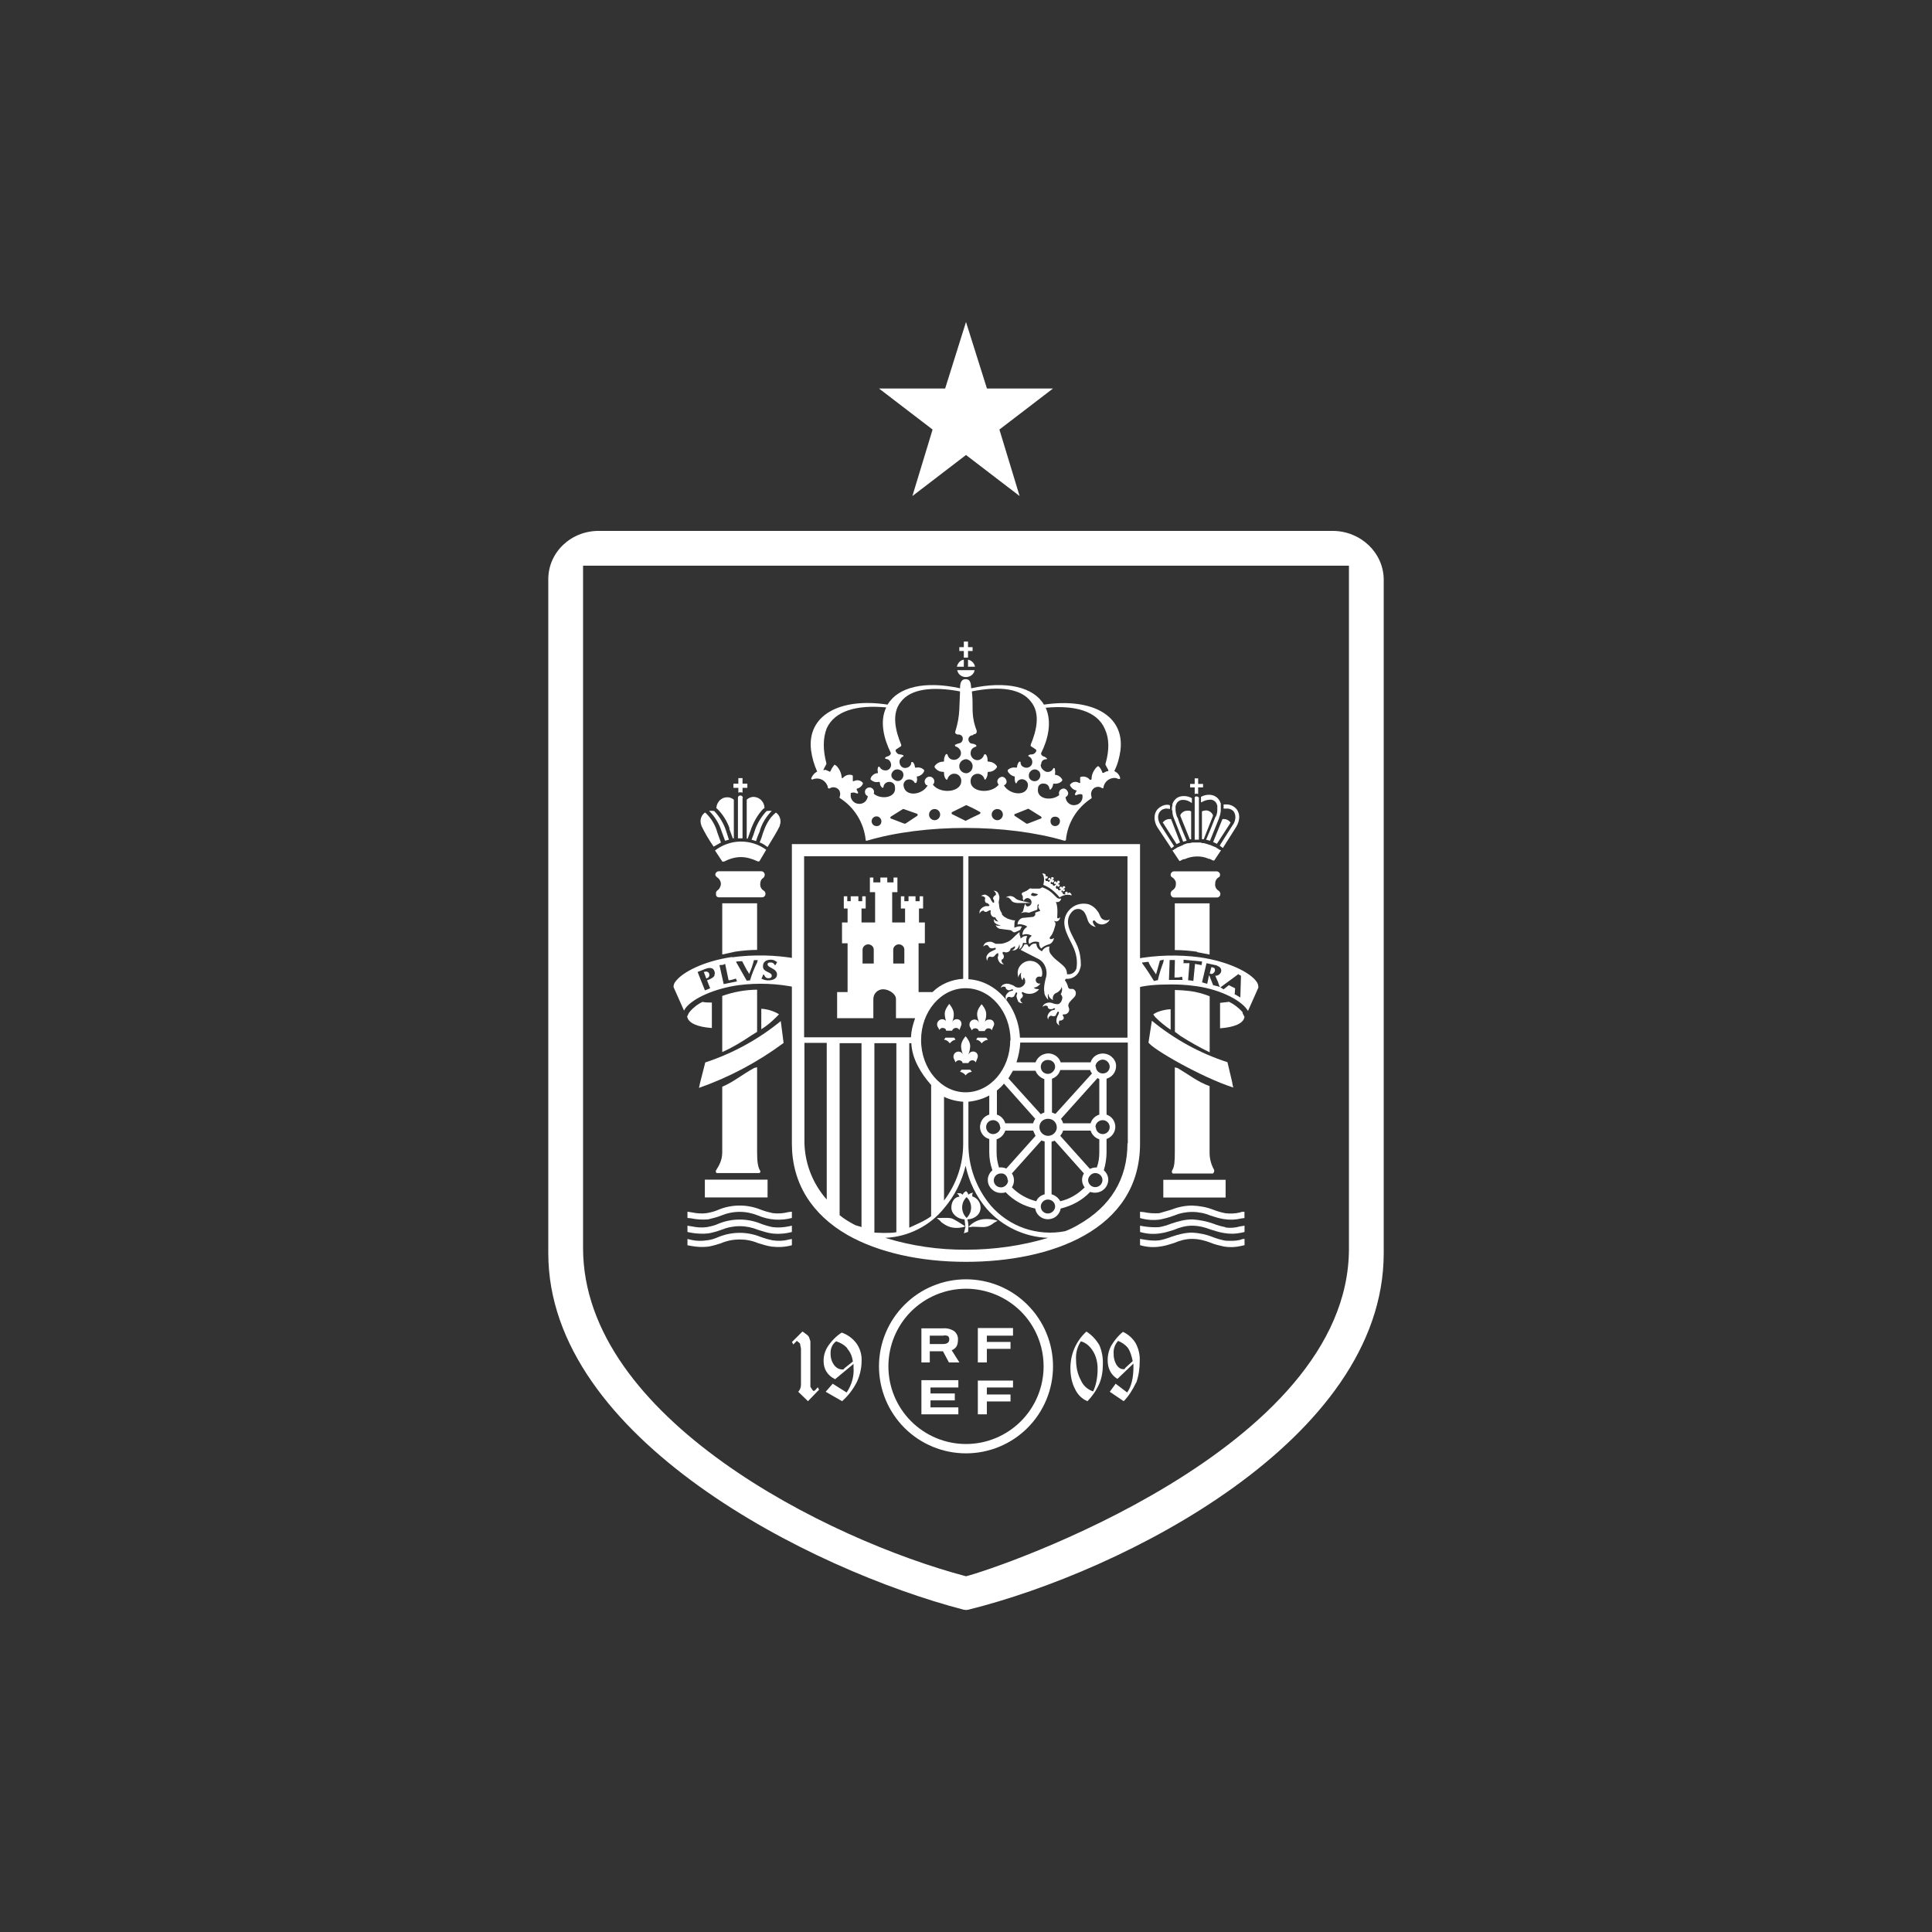 <svg width="24" height="24" viewBox="0 0 24 24" fill="none" xmlns="http://www.w3.org/2000/svg">
<rect x="0" y="0" width="24" height="24" fill="#333333" stroke="none"/>
<path d="M12 20L11.97 19.996C10.076 19.503 6.811 17.868 6.811 15.568V7.196C6.811 6.858 7.096 6.59 7.447 6.595H16.554C16.9 6.595 17.185 6.863 17.189 7.196V15.568C17.189 17.89 13.946 19.52 12.03 19.996L12 20ZM7.243 7.027V15.503C7.243 17.613 10.284 19.127 12 19.581C12.389 19.485 16.757 18.006 16.757 15.511V7.027H7.243ZM10.919 4.826H11.741L12 4L12.26 4.826H13.081L12.415 5.336L12.666 6.162L12 5.652L11.334 6.162L11.585 5.336L10.919 4.826Z" fill="white"/>
<path d="M10.037 17.406L10.175 17.263L10.158 17.233L10.136 17.259L10.123 17.272L10.11 17.28C10.106 17.28 10.093 17.272 10.084 17.254C10.082 17.25 10.079 17.245 10.076 17.241L10.067 17.228V16.662L10.05 16.61C10.04 16.594 10.027 16.581 10.011 16.571C10.003 16.566 9.996 16.56 9.989 16.554C9.982 16.549 9.975 16.545 9.968 16.541L9.838 16.671L9.855 16.701L9.898 16.657L9.911 16.666L9.937 16.688L9.95 16.753V17.202C9.95 17.237 9.937 17.267 9.916 17.289L10.037 17.406ZM10.642 17.172C10.681 17.09 10.703 16.999 10.703 16.908C10.707 16.832 10.686 16.756 10.642 16.692C10.596 16.628 10.531 16.58 10.456 16.554C10.387 16.597 10.326 16.662 10.283 16.727C10.248 16.781 10.23 16.844 10.231 16.908C10.231 17.008 10.279 17.086 10.374 17.133L10.603 16.943V16.986C10.612 17.099 10.577 17.211 10.517 17.298L10.344 17.189L10.257 17.289L10.461 17.406C10.534 17.341 10.595 17.263 10.642 17.172ZM10.525 16.753C10.564 16.796 10.586 16.852 10.595 16.913L10.487 16.999C10.487 17.008 10.478 17.012 10.469 17.012H10.456C10.437 17.01 10.419 17.005 10.402 16.995C10.386 16.985 10.372 16.972 10.361 16.956C10.332 16.916 10.317 16.867 10.318 16.818C10.314 16.753 10.339 16.697 10.387 16.662C10.439 16.679 10.487 16.705 10.525 16.748V16.753ZM13.656 17.189C13.687 17.116 13.7 17.034 13.7 16.952C13.704 16.865 13.687 16.779 13.656 16.709C13.613 16.636 13.557 16.58 13.496 16.541C13.433 16.598 13.383 16.668 13.348 16.747C13.314 16.825 13.297 16.909 13.297 16.995C13.297 17.09 13.315 17.181 13.354 17.254C13.388 17.328 13.444 17.38 13.509 17.406C13.565 17.349 13.617 17.276 13.656 17.189ZM13.579 16.787C13.617 16.848 13.635 16.926 13.635 17.003C13.635 17.107 13.617 17.207 13.579 17.285C13.545 17.273 13.514 17.255 13.488 17.232C13.462 17.208 13.441 17.179 13.427 17.146C13.384 17.068 13.367 16.978 13.367 16.887C13.362 16.807 13.383 16.729 13.427 16.662C13.488 16.679 13.54 16.722 13.579 16.787ZM14.115 17.177C14.145 17.09 14.158 17.003 14.158 16.908C14.162 16.83 14.144 16.752 14.106 16.683C14.069 16.623 14.015 16.575 13.95 16.545C13.894 16.588 13.842 16.653 13.803 16.718C13.774 16.774 13.759 16.837 13.76 16.9C13.76 17.003 13.803 17.081 13.881 17.129L14.08 16.939V16.982C14.08 17.116 14.054 17.224 14.002 17.298L13.859 17.189L13.786 17.289L13.959 17.406C14.02 17.345 14.071 17.263 14.115 17.172V17.177ZM14.011 16.744C14.041 16.787 14.058 16.848 14.071 16.908L13.976 16.995C13.976 17.003 13.972 17.003 13.968 17.008H13.95C13.916 17.008 13.886 16.982 13.868 16.952C13.844 16.91 13.832 16.862 13.834 16.813C13.829 16.753 13.855 16.692 13.89 16.657C13.933 16.675 13.976 16.701 14.011 16.744ZM13.081 16.973C13.081 17.26 12.967 17.535 12.764 17.738C12.562 17.94 12.287 18.054 12 18.054C11.713 18.054 11.438 17.94 11.236 17.738C11.033 17.535 10.919 17.26 10.919 16.973C10.919 16.686 11.033 16.412 11.236 16.209C11.438 16.006 11.713 15.892 12 15.892C12.287 15.892 12.562 16.006 12.764 16.209C12.967 16.412 13.081 16.686 13.081 16.973ZM12 16.009C11.744 16.009 11.499 16.111 11.318 16.291C11.137 16.472 11.036 16.718 11.036 16.973C11.036 17.229 11.137 17.474 11.318 17.655C11.499 17.836 11.744 17.938 12 17.938C12.256 17.938 12.501 17.836 12.682 17.655C12.863 17.474 12.964 17.229 12.964 16.973C12.964 16.718 12.863 16.472 12.682 16.291C12.501 16.111 12.256 16.009 12 16.009Z" fill="white"/>
<path d="M11.55 16.786V16.925H11.446V16.501H11.714C11.763 16.497 11.812 16.509 11.853 16.536C11.869 16.549 11.881 16.565 11.89 16.584C11.898 16.603 11.902 16.623 11.9 16.644C11.9 16.674 11.896 16.704 11.879 16.73C11.864 16.75 11.845 16.765 11.822 16.773L11.918 16.925H11.788L11.714 16.786H11.55ZM11.714 16.592H11.55V16.696H11.706C11.727 16.696 11.749 16.696 11.771 16.683C11.777 16.678 11.783 16.671 11.787 16.664C11.79 16.656 11.792 16.648 11.792 16.64C11.793 16.631 11.792 16.623 11.789 16.616C11.786 16.608 11.781 16.602 11.775 16.596C11.756 16.589 11.735 16.587 11.714 16.592ZM12.147 16.925V16.497H12.584V16.592H12.259V16.67H12.553V16.756H12.259V16.925H12.147ZM12.147 17.569V17.15H12.584V17.236H12.259V17.323H12.553V17.409H12.259V17.569H12.147ZM11.446 17.145H11.905V17.236H11.559V17.31H11.861V17.396H11.559V17.483H11.905V17.569H11.446V17.145ZM12.194 15.148C12.131 15.161 12.073 15.194 12.03 15.243V15.225C12.029 15.199 12.025 15.173 12.017 15.148C12.112 15.143 12.181 15.083 12.181 15.001C12.181 14.936 12.138 14.88 12.078 14.862V14.836L12.086 14.815L12.06 14.823C12.049 14.826 12.039 14.832 12.03 14.841L12.021 14.819C12.016 14.81 12.008 14.803 12 14.797L11.974 14.815L11.957 14.841C11.949 14.833 11.941 14.827 11.931 14.823H11.887L11.909 14.845L11.918 14.866C11.848 14.871 11.818 14.94 11.818 15.001C11.818 15.078 11.892 15.143 11.982 15.148L11.991 15.225V15.234C11.965 15.217 11.861 15.148 11.818 15.134C11.749 15.122 11.667 15.134 11.637 15.13C11.654 15.148 11.68 15.161 11.693 15.182C11.727 15.208 11.762 15.23 11.805 15.243C11.866 15.26 11.935 15.256 11.995 15.234L11.974 15.32L12.026 15.303L12.03 15.243H12.06C12.073 15.234 12.147 15.243 12.216 15.243C12.259 15.243 12.307 15.225 12.346 15.191L12.393 15.165C12.329 15.144 12.261 15.138 12.194 15.148ZM11.952 15.001C11.952 14.976 11.957 14.952 11.966 14.93C11.976 14.907 11.99 14.887 12.008 14.871C12.082 14.944 12.082 15.057 12.008 15.13C11.973 15.096 11.953 15.05 11.952 15.001ZM12.143 12.89L12.125 12.916C12.151 12.916 12.177 12.934 12.194 12.959H12.199V12.955C12.216 12.934 12.242 12.921 12.272 12.916L12.251 12.89H12.143ZM11.706 12.661C11.671 12.661 11.641 12.691 11.641 12.722C11.641 12.735 11.641 12.743 11.649 12.756L11.671 12.795C11.676 12.778 11.693 12.769 11.71 12.769C11.732 12.769 11.753 12.782 11.753 12.804H11.827C11.83 12.794 11.837 12.785 11.845 12.779C11.854 12.773 11.864 12.769 11.874 12.769C11.896 12.769 11.909 12.778 11.918 12.795L11.935 12.752C11.94 12.743 11.943 12.732 11.944 12.722C11.944 12.713 11.943 12.705 11.94 12.698C11.938 12.69 11.933 12.683 11.927 12.677C11.922 12.672 11.915 12.667 11.907 12.664C11.899 12.662 11.891 12.66 11.883 12.661C11.857 12.661 11.835 12.678 11.827 12.7C11.842 12.666 11.85 12.629 11.848 12.592C11.848 12.536 11.792 12.471 11.792 12.471C11.792 12.471 11.736 12.536 11.736 12.592C11.736 12.631 11.745 12.665 11.758 12.7C11.758 12.678 11.727 12.661 11.706 12.661ZM12.073 12.8C12.082 12.782 12.095 12.774 12.117 12.774C12.138 12.774 12.155 12.786 12.16 12.808H12.233C12.236 12.799 12.242 12.791 12.25 12.784C12.258 12.778 12.267 12.774 12.277 12.774C12.298 12.774 12.316 12.782 12.32 12.8L12.337 12.756C12.345 12.746 12.349 12.734 12.35 12.722C12.35 12.713 12.348 12.705 12.345 12.698C12.342 12.69 12.337 12.684 12.331 12.678C12.325 12.673 12.317 12.669 12.309 12.667C12.302 12.665 12.293 12.664 12.285 12.665C12.259 12.665 12.242 12.678 12.229 12.7V12.704C12.244 12.67 12.252 12.633 12.251 12.596C12.251 12.536 12.194 12.475 12.194 12.475C12.194 12.475 12.138 12.536 12.138 12.596C12.138 12.635 12.151 12.665 12.16 12.7V12.704C12.151 12.67 12.112 12.657 12.082 12.67C12.07 12.674 12.061 12.682 12.054 12.692C12.047 12.702 12.043 12.714 12.043 12.726C12.043 12.739 12.043 12.748 12.052 12.761L12.073 12.8ZM11.961 13.098C11.954 13.084 11.943 13.073 11.928 13.067C11.914 13.062 11.897 13.062 11.883 13.068C11.872 13.072 11.862 13.08 11.855 13.09C11.848 13.1 11.844 13.112 11.844 13.124C11.844 13.132 11.844 13.145 11.853 13.158L11.87 13.197C11.879 13.18 11.896 13.171 11.913 13.171C11.935 13.171 11.957 13.184 11.957 13.206H12.03C12.034 13.196 12.04 13.188 12.048 13.181C12.057 13.175 12.067 13.172 12.078 13.171C12.095 13.171 12.112 13.18 12.121 13.197L12.138 13.154C12.143 13.145 12.146 13.134 12.147 13.124C12.148 13.115 12.146 13.107 12.143 13.099C12.14 13.091 12.135 13.084 12.129 13.078C12.123 13.072 12.116 13.068 12.107 13.065C12.099 13.062 12.09 13.062 12.082 13.063C12.06 13.063 12.039 13.081 12.026 13.102C12.043 13.069 12.051 13.032 12.052 12.994C12.052 12.934 11.995 12.873 11.995 12.873C11.995 12.873 11.939 12.934 11.939 12.994C11.939 13.029 11.948 13.063 11.961 13.098ZM11.944 13.288L11.926 13.314C11.952 13.318 11.978 13.336 11.995 13.357H12V13.353C12.017 13.331 12.043 13.318 12.073 13.314L12.052 13.288H11.944ZM11.87 12.916L11.853 12.89H11.745L11.727 12.916C11.753 12.916 11.779 12.934 11.797 12.959L11.805 12.955C11.813 12.945 11.822 12.936 11.834 12.929C11.845 12.922 11.857 12.918 11.87 12.916ZM12.96 10.992C13.038 11.022 13.107 11.078 13.163 11.148C13.198 11.122 13.262 11.104 13.306 11.122H13.31C13.319 11.117 13.297 11.087 13.284 11.087H13.28L13.262 11.1V11.083C13.258 11.074 13.245 11.074 13.237 11.083C13.237 11.083 13.228 11.087 13.228 11.096L13.241 11.109H13.237C13.228 11.109 13.211 11.113 13.206 11.104C13.202 11.104 13.198 11.096 13.202 11.087L13.189 11.083C13.18 11.074 13.189 11.065 13.193 11.057H13.198V11.07C13.211 11.078 13.224 11.07 13.228 11.061V11.048H13.211V11.044L13.228 11.031H13.232C13.232 11.022 13.232 11.009 13.219 11.009H13.206L13.193 11.031L13.189 11.018C13.18 11.009 13.167 11.018 13.163 11.026V11.044H13.18V11.048C13.172 11.057 13.163 11.065 13.15 11.057C13.141 11.057 13.141 11.044 13.141 11.04H13.124C13.107 11.022 13.124 11.009 13.124 11.001H13.129L13.137 11.009V11.014C13.15 11.014 13.163 11.014 13.163 11.001V10.988H13.159L13.141 10.983L13.163 10.966C13.167 10.953 13.163 10.944 13.15 10.94H13.137V10.944L13.129 10.966L13.12 10.953V10.949C13.107 10.949 13.094 10.949 13.094 10.966V10.979H13.116V10.988C13.107 10.996 13.094 11.009 13.085 11.001C13.076 10.996 13.076 10.988 13.076 10.983H13.059C13.046 10.975 13.051 10.962 13.059 10.953V10.949L13.068 10.962C13.081 10.962 13.09 10.962 13.094 10.944L13.09 10.931H13.072L13.085 10.918H13.09C13.09 10.91 13.09 10.901 13.081 10.897H13.059V10.923H13.051L13.046 10.91V10.905C13.043 10.905 13.04 10.905 13.038 10.905C13.035 10.906 13.032 10.907 13.03 10.909C13.027 10.91 13.025 10.912 13.024 10.915C13.022 10.917 13.021 10.92 13.02 10.923V10.931H13.042V10.94C13.038 10.949 13.033 10.957 13.02 10.953L13.016 10.944H12.994C12.986 10.94 12.986 10.923 12.986 10.914H12.999C13.012 10.914 13.016 10.901 13.016 10.892L13.007 10.884H13.003L12.99 10.888V10.871C12.99 10.854 12.951 10.845 12.947 10.854C12.977 10.879 12.973 10.949 12.96 10.992ZM12.843 11.943C12.804 11.931 12.762 11.934 12.725 11.953C12.689 11.972 12.661 12.004 12.648 12.043C12.638 12.077 12.64 12.113 12.653 12.146C12.653 12.134 12.653 12.12 12.661 12.112C12.667 12.1 12.676 12.089 12.687 12.082C12.683 12.099 12.679 12.112 12.683 12.125C12.683 12.146 12.692 12.168 12.705 12.177L12.709 12.151L12.718 12.146L12.726 12.151L12.735 12.177V12.207C12.732 12.218 12.726 12.229 12.718 12.238C12.711 12.247 12.701 12.254 12.691 12.259C12.68 12.265 12.669 12.268 12.657 12.268C12.645 12.269 12.634 12.267 12.623 12.263C12.614 12.261 12.607 12.256 12.601 12.25C12.584 12.237 12.562 12.233 12.54 12.224C12.516 12.217 12.49 12.218 12.467 12.229C12.458 12.232 12.45 12.239 12.444 12.246C12.438 12.254 12.434 12.262 12.432 12.272C12.439 12.265 12.447 12.26 12.456 12.257C12.466 12.255 12.475 12.256 12.484 12.259C12.493 12.259 12.493 12.268 12.493 12.272C12.497 12.289 12.519 12.302 12.536 12.302L12.575 12.289L12.584 12.293C12.588 12.302 12.584 12.306 12.579 12.306L12.545 12.315C12.521 12.327 12.503 12.347 12.493 12.371C12.489 12.389 12.493 12.415 12.501 12.428C12.501 12.41 12.51 12.389 12.527 12.384H12.545C12.553 12.389 12.563 12.39 12.572 12.389C12.582 12.387 12.59 12.383 12.597 12.376L12.618 12.332L12.627 12.328C12.631 12.328 12.636 12.332 12.636 12.341L12.627 12.367C12.627 12.393 12.64 12.419 12.648 12.44C12.661 12.458 12.683 12.462 12.705 12.462C12.696 12.458 12.689 12.452 12.684 12.445C12.678 12.437 12.675 12.428 12.674 12.419L12.683 12.402C12.705 12.393 12.709 12.371 12.705 12.358L12.696 12.345L12.692 12.332L12.696 12.324H12.705C12.774 12.363 12.86 12.35 12.908 12.289L12.873 12.285C12.86 12.285 12.852 12.276 12.839 12.268C12.873 12.268 12.908 12.246 12.925 12.216C12.92 12.218 12.914 12.219 12.908 12.219C12.903 12.218 12.897 12.217 12.892 12.214C12.886 12.212 12.882 12.209 12.878 12.204C12.874 12.2 12.871 12.195 12.869 12.19C12.867 12.184 12.866 12.178 12.866 12.173C12.866 12.167 12.868 12.161 12.87 12.156C12.873 12.151 12.876 12.146 12.88 12.142C12.884 12.138 12.889 12.136 12.895 12.134C12.905 12.13 12.915 12.13 12.925 12.134C12.93 12.134 12.938 12.134 12.943 12.125C12.952 12.088 12.947 12.048 12.929 12.014C12.91 11.981 12.88 11.955 12.843 11.943ZM12.562 11.186C12.571 11.199 12.588 11.208 12.605 11.212L12.631 11.217H12.804C12.752 11.204 12.692 11.195 12.644 11.178C12.631 11.174 12.619 11.166 12.61 11.156C12.595 11.142 12.576 11.133 12.555 11.131C12.534 11.13 12.514 11.135 12.497 11.148H12.523C12.54 11.156 12.549 11.169 12.566 11.186H12.562Z" fill="white"/>
<path d="M12.705 11.156C12.705 11.165 12.709 11.182 12.718 11.191C12.727 11.165 12.757 11.147 12.783 11.161C12.794 11.165 12.803 11.174 12.808 11.184C12.814 11.195 12.815 11.207 12.813 11.219C12.81 11.231 12.804 11.241 12.794 11.249C12.785 11.256 12.773 11.26 12.761 11.26C12.754 11.258 12.748 11.253 12.744 11.247C12.74 11.24 12.738 11.233 12.74 11.225C12.734 11.231 12.729 11.239 12.727 11.247L12.709 11.316C12.705 11.333 12.692 11.329 12.683 11.342C12.757 11.32 12.77 11.342 12.783 11.338L12.878 11.303C12.882 11.303 12.891 11.29 12.887 11.286V11.251L12.895 11.234H12.904V11.247C12.895 11.26 12.895 11.273 12.904 11.281L12.908 11.29L12.921 11.312V11.316L12.869 11.333C12.861 11.338 12.856 11.342 12.861 11.355C12.861 11.364 12.861 11.368 12.852 11.377C12.848 11.381 12.839 11.39 12.83 11.39L12.701 11.403C12.683 11.408 12.668 11.419 12.657 11.434C12.646 11.448 12.64 11.466 12.64 11.485C12.675 11.476 12.705 11.485 12.74 11.498L12.761 11.511L12.74 11.528C12.727 11.539 12.717 11.552 12.711 11.567C12.704 11.582 12.7 11.598 12.701 11.614C12.716 11.608 12.732 11.604 12.748 11.604C12.765 11.604 12.781 11.608 12.796 11.614L12.817 11.623L12.8 11.64C12.788 11.651 12.781 11.666 12.778 11.681C12.776 11.697 12.779 11.713 12.787 11.727C12.802 11.714 12.819 11.705 12.838 11.7C12.857 11.696 12.877 11.696 12.895 11.701L12.908 11.705V11.718C12.908 11.744 12.917 11.766 12.934 11.783C12.96 11.757 12.995 11.74 13.029 11.731C13.064 11.723 13.086 11.688 13.094 11.653C13.029 11.688 13.034 11.645 13.051 11.632C13.086 11.588 13.094 11.545 13.111 11.489V11.463C13.104 11.456 13.098 11.447 13.094 11.437C13.137 11.467 13.172 11.42 13.168 11.394C13.142 11.42 13.133 11.407 13.133 11.394C13.133 11.381 13.146 11.264 13.116 11.204C13.146 11.212 13.172 11.199 13.181 11.169V11.161C13.163 11.169 13.137 11.161 13.124 11.147L13.094 11.117C13.054 11.074 13.003 11.041 12.947 11.022C12.94 11.028 12.932 11.033 12.923 11.036C12.914 11.039 12.905 11.04 12.895 11.039H12.817C12.8 11.031 12.783 11.039 12.774 11.052C12.753 11.067 12.729 11.078 12.705 11.087C12.696 11.091 12.692 11.1 12.692 11.108L12.696 11.117C12.701 11.123 12.704 11.129 12.705 11.136C12.707 11.142 12.707 11.149 12.705 11.156ZM12.826 11.091L12.895 11.108C12.878 11.134 12.839 11.139 12.809 11.121V11.108L12.826 11.091Z" fill="white"/>
<path d="M12.216 11.312C12.229 11.329 12.251 11.334 12.268 11.32L12.294 11.308H12.307V11.316C12.299 11.351 12.316 11.385 12.346 11.394H12.363C12.372 11.416 12.385 11.433 12.402 11.446H12.394C12.384 11.445 12.374 11.443 12.366 11.437C12.357 11.432 12.351 11.424 12.346 11.416C12.346 11.433 12.346 11.459 12.363 11.468C12.385 11.485 12.406 11.493 12.433 11.493C12.422 11.498 12.411 11.5 12.4 11.5C12.389 11.5 12.378 11.498 12.368 11.493C12.377 11.514 12.394 11.529 12.415 11.537L12.545 11.554C12.579 11.558 12.579 11.589 12.61 11.58C12.632 11.572 12.654 11.562 12.675 11.55C12.679 11.537 12.683 11.524 12.696 11.511C12.673 11.504 12.649 11.506 12.627 11.515L12.601 11.524V11.498C12.601 11.476 12.601 11.454 12.61 11.433C12.584 11.433 12.567 11.429 12.541 11.42L12.515 11.411C12.493 11.398 12.471 11.39 12.454 11.368L12.45 11.364L12.445 11.355V11.342L12.433 11.325C12.419 11.3 12.412 11.271 12.411 11.243L12.406 11.208L12.415 11.156C12.415 11.131 12.408 11.107 12.394 11.087C12.389 11.081 12.382 11.075 12.374 11.071C12.367 11.068 12.359 11.066 12.35 11.065H12.342C12.359 11.074 12.372 11.091 12.372 11.109C12.372 11.117 12.368 11.122 12.363 11.122C12.342 11.135 12.333 11.152 12.337 11.169L12.346 11.178L12.35 11.199V11.204C12.35 11.212 12.346 11.217 12.337 11.212H12.333L12.324 11.199C12.311 11.187 12.316 11.182 12.299 11.156C12.283 11.136 12.262 11.121 12.238 11.113C12.216 11.113 12.199 11.122 12.186 11.13C12.203 11.13 12.225 11.135 12.238 11.152V11.165C12.229 11.187 12.238 11.208 12.251 11.217H12.259C12.273 11.221 12.281 11.23 12.285 11.238C12.29 11.238 12.294 11.243 12.29 11.251L12.281 11.256H12.247C12.221 11.261 12.198 11.274 12.182 11.294C12.176 11.301 12.172 11.309 12.17 11.317C12.168 11.325 12.167 11.334 12.169 11.342V11.351C12.172 11.341 12.177 11.332 12.185 11.325C12.193 11.319 12.202 11.314 12.212 11.312C12.212 11.303 12.212 11.308 12.216 11.312ZM13.241 11.368C13.176 11.511 13.289 11.658 13.341 11.783C13.371 11.857 13.384 11.934 13.375 12.008L13.371 12.034C13.363 12.056 13.348 12.075 13.329 12.087C13.309 12.1 13.286 12.105 13.263 12.103C13.258 12.103 13.254 12.103 13.254 12.095C13.254 12.051 13.232 12.017 13.202 11.991C13.129 11.926 13.103 11.917 13.064 11.865C13.05 11.851 13.04 11.834 13.036 11.815C13.031 11.796 13.032 11.776 13.038 11.757C13.021 11.758 13.004 11.762 12.989 11.771C12.974 11.779 12.961 11.79 12.951 11.805L12.943 11.818L12.93 11.809C12.914 11.801 12.9 11.789 12.89 11.773C12.88 11.758 12.875 11.741 12.874 11.723C12.859 11.72 12.844 11.721 12.83 11.726C12.816 11.732 12.805 11.741 12.796 11.753L12.783 11.766L12.774 11.753C12.768 11.747 12.764 11.739 12.761 11.731H12.727C12.713 11.756 12.697 11.78 12.679 11.8L12.908 11.917C12.982 11.96 13.016 12.056 12.995 12.138C12.99 12.151 12.96 12.263 12.973 12.324C12.973 12.358 12.995 12.393 13.021 12.419L13.016 12.376C13.016 12.367 13.016 12.354 13.025 12.345C13.025 12.358 13.025 12.376 13.038 12.389C13.047 12.402 13.064 12.415 13.081 12.423C13.077 12.409 13.077 12.394 13.081 12.38C13.083 12.371 13.088 12.362 13.094 12.354C13.1 12.347 13.107 12.341 13.116 12.337C13.15 12.324 13.181 12.293 13.189 12.259C13.198 12.289 13.194 12.324 13.176 12.35C13.194 12.367 13.202 12.393 13.194 12.41C13.192 12.422 13.187 12.434 13.181 12.445C13.174 12.455 13.165 12.464 13.155 12.471C13.155 12.471 13.129 12.484 13.064 12.458C13.038 12.45 13.01 12.454 12.986 12.466C12.977 12.47 12.97 12.476 12.963 12.484C12.957 12.491 12.953 12.5 12.951 12.51C12.958 12.502 12.967 12.496 12.977 12.494C12.988 12.491 12.998 12.492 13.008 12.497C13.012 12.497 13.016 12.501 13.016 12.51C13.016 12.527 13.038 12.54 13.059 12.536H13.072C13.079 12.531 13.087 12.527 13.094 12.523C13.103 12.523 13.107 12.531 13.107 12.536L13.098 12.544L13.064 12.553C13.042 12.566 13.025 12.585 13.016 12.609C13.008 12.627 13.012 12.652 13.021 12.665C13.021 12.644 13.029 12.627 13.051 12.618H13.064C13.072 12.623 13.081 12.625 13.091 12.624C13.1 12.624 13.109 12.62 13.116 12.614L13.12 12.601L13.137 12.57L13.15 12.566L13.155 12.579C13.152 12.594 13.146 12.609 13.137 12.622C13.126 12.645 13.121 12.671 13.124 12.696C13.129 12.713 13.142 12.73 13.163 12.739C13.15 12.722 13.15 12.7 13.159 12.683C13.159 12.678 13.168 12.674 13.172 12.678C13.194 12.678 13.215 12.661 13.215 12.644C13.215 12.627 13.198 12.618 13.202 12.609C13.202 12.601 13.207 12.601 13.211 12.601C13.222 12.602 13.233 12.601 13.244 12.597C13.254 12.593 13.263 12.586 13.27 12.577C13.277 12.568 13.281 12.558 13.282 12.546C13.283 12.535 13.281 12.524 13.276 12.514C13.245 12.449 13.362 12.397 13.362 12.354C13.366 12.34 13.365 12.325 13.359 12.312C13.352 12.3 13.341 12.29 13.328 12.285H13.297C13.284 12.285 13.271 12.276 13.267 12.259C13.26 12.229 13.247 12.201 13.228 12.177L13.241 12.159C13.319 12.168 13.393 12.116 13.414 12.043C13.421 12.025 13.426 12.006 13.427 11.986C13.427 11.904 13.414 11.826 13.384 11.753C13.332 11.623 13.198 11.468 13.31 11.334C13.354 11.277 13.418 11.286 13.444 11.308C13.466 11.32 13.488 11.351 13.509 11.42C13.522 11.472 13.561 11.507 13.613 11.515C13.594 11.498 13.58 11.475 13.574 11.45L13.583 11.433L13.6 11.437C13.635 11.489 13.704 11.498 13.751 11.463C13.767 11.453 13.779 11.438 13.786 11.42C13.774 11.428 13.761 11.432 13.748 11.432C13.734 11.433 13.72 11.431 13.708 11.424C13.665 11.411 13.665 11.355 13.635 11.32C13.609 11.281 13.571 11.251 13.527 11.234C13.471 11.219 13.411 11.224 13.359 11.248C13.307 11.273 13.265 11.315 13.241 11.368Z" fill="white"/>
<path d="M12.419 11.957C12.432 11.97 12.45 11.979 12.467 11.979H12.471C12.454 11.966 12.441 11.953 12.441 11.931C12.441 11.923 12.445 11.918 12.45 11.918C12.467 11.91 12.476 11.888 12.467 11.866L12.463 11.858C12.459 11.853 12.456 11.847 12.454 11.84V11.832L12.467 11.823C12.497 11.84 12.536 11.828 12.549 11.802L12.554 11.784C12.572 11.776 12.589 11.766 12.605 11.754L12.61 11.763C12.61 11.78 12.592 11.797 12.571 11.806C12.592 11.806 12.614 11.806 12.627 11.793C12.649 11.78 12.662 11.75 12.662 11.728C12.67 11.75 12.67 11.771 12.657 11.793C12.671 11.786 12.682 11.777 12.69 11.764C12.698 11.752 12.704 11.738 12.705 11.724C12.705 11.715 12.713 11.711 12.718 11.711L12.722 11.715H12.752C12.748 11.701 12.746 11.686 12.748 11.671C12.749 11.656 12.754 11.642 12.761 11.629C12.75 11.626 12.738 11.626 12.727 11.629C12.715 11.632 12.705 11.638 12.696 11.646L12.679 11.659L12.675 11.637C12.666 11.62 12.662 11.594 12.666 11.577C12.579 11.646 12.571 11.685 12.489 11.711C12.461 11.722 12.432 11.726 12.402 11.724H12.368L12.324 11.702C12.298 11.695 12.27 11.698 12.246 11.711C12.239 11.715 12.232 11.722 12.227 11.729C12.222 11.737 12.218 11.745 12.216 11.754V11.758C12.229 11.745 12.246 11.737 12.268 11.741L12.281 11.754C12.285 11.771 12.307 11.784 12.324 11.78H12.337L12.355 11.775H12.363C12.372 11.775 12.372 11.784 12.368 11.789V11.793L12.307 11.823C12.284 11.835 12.265 11.855 12.255 11.879C12.251 11.892 12.255 11.914 12.259 11.927L12.264 11.935C12.264 11.914 12.273 11.892 12.29 11.884H12.307C12.32 11.892 12.342 11.888 12.355 11.875C12.362 11.863 12.373 11.852 12.385 11.845L12.394 11.84C12.398 11.84 12.402 11.845 12.402 11.854C12.402 11.866 12.402 11.875 12.394 11.888C12.394 11.914 12.402 11.935 12.419 11.957Z" fill="white"/>
<path d="M9.837 14.205C9.837 14.693 10.079 15.083 10.529 15.342C10.91 15.558 11.429 15.675 11.999 15.675C13.046 15.675 14.162 15.286 14.162 14.205V10.486H9.837V14.205ZM10.702 15.243C10.681 15.234 10.629 15.225 10.611 15.212C10.547 15.178 10.482 15.139 10.43 15.095V12.959H10.702V15.243ZM10.862 15.312V12.959H11.135V15.307C11.091 15.316 11.014 15.316 10.97 15.316L10.862 15.312ZM12.004 15.524C11.662 15.527 11.323 15.477 10.996 15.377C11.138 15.371 11.277 15.335 11.404 15.27C11.531 15.206 11.643 15.116 11.731 15.005C11.861 14.853 11.948 14.676 11.995 14.481C12.038 14.68 12.125 14.862 12.259 15.018C12.449 15.234 12.726 15.368 13.02 15.377C12.691 15.476 12.345 15.524 12.004 15.524ZM11.295 15.251V12.959H11.321C11.329 13.15 11.437 13.331 11.567 13.478V15.108C11.494 15.165 11.377 15.212 11.295 15.251ZM11.727 14.914V13.625C11.8 13.66 11.883 13.681 11.965 13.686V14.205C11.965 14.464 11.883 14.706 11.727 14.914ZM14.006 14.2C14.006 14.646 13.798 14.987 13.392 15.217C13.34 15.247 13.288 15.273 13.232 15.294C13.063 15.327 12.889 15.315 12.726 15.259C12.564 15.203 12.419 15.104 12.307 14.975C12.126 14.759 12.027 14.486 12.03 14.205V13.686C12.121 13.677 12.211 13.651 12.289 13.608V13.846C12.269 13.852 12.25 13.862 12.234 13.875C12.217 13.888 12.204 13.904 12.194 13.923C12.184 13.941 12.178 13.962 12.175 13.982C12.173 14.003 12.175 14.025 12.181 14.045C12.198 14.097 12.237 14.136 12.289 14.149V14.313C12.289 14.391 12.302 14.464 12.328 14.538C12.312 14.551 12.298 14.568 12.289 14.586C12.279 14.605 12.273 14.625 12.271 14.646C12.27 14.667 12.272 14.689 12.279 14.709C12.286 14.729 12.297 14.747 12.311 14.763C12.341 14.797 12.384 14.819 12.432 14.819C12.454 14.819 12.475 14.819 12.492 14.81C12.592 14.914 12.717 14.983 12.86 15.013C12.873 15.1 12.959 15.16 13.046 15.143C13.079 15.138 13.109 15.123 13.132 15.099C13.155 15.076 13.171 15.046 13.176 15.013C13.318 14.979 13.444 14.91 13.543 14.806C13.63 14.836 13.721 14.797 13.755 14.715C13.768 14.685 13.771 14.651 13.763 14.619C13.755 14.587 13.737 14.559 13.712 14.538C13.734 14.464 13.746 14.386 13.746 14.313V14.149C13.778 14.138 13.805 14.117 13.825 14.09C13.844 14.063 13.855 14.031 13.855 13.997C13.855 13.964 13.844 13.931 13.825 13.904C13.805 13.877 13.778 13.857 13.746 13.846V13.4C13.833 13.374 13.881 13.288 13.859 13.201C13.845 13.161 13.816 13.127 13.779 13.107C13.741 13.087 13.697 13.082 13.656 13.093C13.63 13.1 13.607 13.113 13.588 13.131C13.569 13.15 13.555 13.172 13.548 13.197H13.176C13.163 13.157 13.135 13.124 13.098 13.105C13.06 13.085 13.017 13.081 12.977 13.093C12.951 13.1 12.927 13.113 12.908 13.131C12.888 13.149 12.873 13.172 12.864 13.197H12.627C12.652 13.119 12.67 13.037 12.674 12.951H14.01V14.205L14.006 14.2ZM12.501 14.516C12.471 14.503 12.441 14.499 12.41 14.503C12.391 14.443 12.38 14.38 12.38 14.317V14.153C12.405 14.145 12.429 14.131 12.447 14.112C12.466 14.093 12.48 14.07 12.488 14.045H12.834L12.864 14.11L12.501 14.516ZM12.523 14.663C12.523 14.711 12.479 14.75 12.436 14.75C12.425 14.75 12.413 14.748 12.402 14.744C12.391 14.74 12.381 14.734 12.372 14.726C12.364 14.718 12.357 14.708 12.352 14.697C12.348 14.686 12.345 14.675 12.345 14.663C12.345 14.616 12.384 14.577 12.432 14.577C12.484 14.572 12.518 14.616 12.518 14.663H12.523ZM12.57 14.577L12.938 14.166C12.947 14.174 12.959 14.174 12.977 14.179V14.836C12.929 14.849 12.89 14.879 12.873 14.922C12.758 14.894 12.653 14.834 12.57 14.75C12.587 14.724 12.596 14.694 12.596 14.663C12.596 14.632 12.587 14.602 12.57 14.577ZM12.912 14.002C12.912 13.941 12.959 13.898 13.02 13.898C13.081 13.898 13.128 13.945 13.128 14.006C13.128 14.062 13.076 14.11 13.02 14.11C12.991 14.11 12.964 14.098 12.944 14.078C12.923 14.058 12.912 14.03 12.912 14.002ZM13.016 14.901C13.068 14.901 13.107 14.94 13.107 14.987C13.107 15.035 13.063 15.074 13.02 15.074C13.008 15.075 12.997 15.073 12.986 15.069C12.975 15.065 12.964 15.058 12.956 15.05C12.947 15.042 12.941 15.032 12.936 15.022C12.932 15.011 12.929 14.999 12.929 14.987C12.929 14.944 12.968 14.901 13.016 14.901ZM13.063 14.836V14.183L13.102 14.17L13.465 14.577C13.431 14.629 13.435 14.702 13.474 14.75C13.388 14.836 13.284 14.897 13.171 14.922C13.148 14.881 13.109 14.849 13.063 14.836ZM13.171 14.11C13.184 14.092 13.202 14.066 13.206 14.045H13.548C13.565 14.097 13.604 14.136 13.656 14.153V14.317C13.656 14.382 13.647 14.443 13.625 14.503H13.608C13.582 14.503 13.561 14.512 13.539 14.52L13.171 14.11ZM13.604 14.572C13.656 14.572 13.695 14.611 13.695 14.659C13.695 14.682 13.685 14.705 13.669 14.721C13.652 14.738 13.629 14.747 13.606 14.747C13.582 14.747 13.56 14.738 13.543 14.721C13.527 14.705 13.517 14.682 13.517 14.659C13.517 14.616 13.561 14.572 13.604 14.572ZM13.608 14.002C13.608 13.95 13.651 13.915 13.699 13.915C13.746 13.915 13.785 13.954 13.785 14.002C13.785 14.049 13.746 14.088 13.699 14.088C13.676 14.088 13.654 14.079 13.638 14.063C13.622 14.046 13.613 14.024 13.613 14.002H13.608ZM13.608 13.249C13.608 13.206 13.651 13.163 13.699 13.163C13.746 13.163 13.785 13.206 13.785 13.249C13.785 13.301 13.746 13.335 13.699 13.335C13.676 13.335 13.654 13.326 13.638 13.31C13.622 13.294 13.613 13.272 13.613 13.249H13.608ZM13.634 13.392L13.656 13.405V13.846C13.63 13.854 13.607 13.868 13.588 13.887C13.569 13.905 13.556 13.928 13.548 13.954H13.206C13.201 13.934 13.192 13.915 13.18 13.898L13.634 13.392ZM13.111 13.837L13.068 13.82V13.4C13.092 13.392 13.114 13.378 13.133 13.359C13.151 13.34 13.164 13.317 13.171 13.292H13.543C13.543 13.305 13.552 13.318 13.565 13.335L13.111 13.837ZM13.016 13.34C12.993 13.34 12.971 13.331 12.954 13.315C12.938 13.298 12.929 13.276 12.929 13.253C12.929 13.201 12.968 13.167 13.016 13.167C13.068 13.167 13.107 13.201 13.107 13.253C13.107 13.297 13.063 13.34 13.02 13.34H13.016ZM12.973 13.405V13.82C12.957 13.825 12.942 13.832 12.929 13.841L12.527 13.396L12.583 13.301H12.864C12.877 13.344 12.921 13.387 12.973 13.405ZM12.86 13.898C12.848 13.915 12.839 13.934 12.834 13.954H12.488C12.481 13.929 12.467 13.906 12.449 13.887C12.431 13.868 12.409 13.854 12.384 13.846V13.547C12.415 13.521 12.445 13.496 12.471 13.461L12.86 13.898ZM12.428 14.002C12.428 14.049 12.384 14.088 12.337 14.088C12.314 14.088 12.292 14.079 12.276 14.063C12.259 14.046 12.25 14.024 12.25 14.002C12.25 13.95 12.289 13.915 12.337 13.915C12.384 13.915 12.423 13.954 12.423 14.002H12.428ZM12.03 10.637H14.006V12.89H12.67C12.652 12.501 12.376 12.185 12.03 12.164V10.637ZM12.549 12.925C12.549 13.279 12.302 13.569 11.995 13.569C11.693 13.569 11.442 13.279 11.442 12.92C11.442 12.566 11.688 12.276 11.995 12.276C12.302 12.276 12.553 12.566 12.553 12.925H12.549ZM11.965 10.637V12.159C11.822 12.168 11.684 12.224 11.584 12.324H11.411V11.718H11.489V11.459H11.416V11.286H11.467V11.134H11.424V11.195H11.373V11.134H11.286V11.195H11.234V11.134H11.191V11.286H11.243V11.459H11.083V11.083H11.148V10.901H11.1V10.961H11.022V10.901H10.936V10.961H10.849V10.901H10.806V11.083H10.871V11.459H10.702V11.286H10.754V11.134H10.711V11.195H10.663V11.134H10.568V11.195H10.525V11.134H10.482V11.286H10.529V11.459H10.46V11.718H10.529V12.324H10.399V12.648H10.849V12.41C10.849 12.341 10.905 12.289 10.97 12.289C11.04 12.289 11.13 12.345 11.13 12.41V12.648H11.368C11.338 12.735 11.321 12.799 11.316 12.886H9.989V10.637H11.965ZM11.234 11.796V11.969H11.096V11.796C11.096 11.761 11.13 11.731 11.165 11.731C11.204 11.731 11.234 11.761 11.234 11.796ZM10.854 11.796V11.969H10.715V11.796C10.715 11.761 10.75 11.731 10.784 11.731C10.823 11.731 10.854 11.761 10.854 11.796ZM9.989 12.955H10.27V14.901C10.098 14.707 10 14.459 9.993 14.2V12.955H9.989ZM9.5 10.866C9.5 10.855 9.495 10.844 9.487 10.836C9.479 10.828 9.468 10.823 9.457 10.823H8.929C8.918 10.823 8.907 10.828 8.899 10.836C8.891 10.844 8.886 10.855 8.886 10.866C8.886 10.879 8.899 10.892 8.912 10.901C8.938 10.918 8.955 10.949 8.955 10.979C8.955 11.009 8.938 11.044 8.912 11.061C8.899 11.07 8.89 11.087 8.895 11.104C8.89 11.13 8.908 11.147 8.934 11.147H9.465C9.477 11.147 9.488 11.143 9.496 11.135C9.504 11.127 9.509 11.116 9.509 11.104C9.509 11.095 9.507 11.086 9.502 11.079C9.497 11.071 9.491 11.065 9.483 11.061C9.47 11.053 9.46 11.041 9.453 11.027C9.446 11.014 9.443 10.998 9.444 10.983C9.444 10.953 9.452 10.923 9.483 10.905C9.488 10.9 9.493 10.893 9.496 10.885C9.499 10.878 9.5 10.87 9.5 10.862V10.866ZM9.535 14.654H8.756V14.875H9.535V14.654ZM9.132 11.822C9.219 11.809 9.314 11.8 9.405 11.8V11.221H8.972V11.857L9.132 11.822ZM9.37 13.266C9.206 13.357 9.115 13.439 8.972 13.5V14.313C8.972 14.421 8.925 14.49 8.895 14.538C8.89 14.551 8.89 14.564 8.903 14.572H9.427C9.444 14.572 9.452 14.555 9.44 14.538C9.414 14.495 9.405 14.425 9.405 14.313V13.258L9.37 13.266ZM9.457 12.531V12.786C9.526 12.743 9.587 12.691 9.647 12.631L9.677 12.6C9.611 12.559 9.535 12.536 9.457 12.531ZM9.794 15.057C9.729 15.074 9.664 15.078 9.599 15.07C9.548 15.059 9.497 15.045 9.448 15.026C9.282 14.959 9.096 14.959 8.929 15.026C8.882 15.048 8.83 15.061 8.778 15.07C8.717 15.078 8.657 15.074 8.596 15.061L8.54 15.052V15.13L8.583 15.134C8.654 15.149 8.727 15.154 8.799 15.147C8.851 15.134 8.908 15.121 8.959 15.1C9.032 15.07 9.11 15.054 9.189 15.054C9.267 15.054 9.345 15.07 9.418 15.1C9.55 15.156 9.698 15.167 9.837 15.13V15.052L9.794 15.057Z" fill="white"/>
<path d="M9.794 15.235C9.729 15.248 9.664 15.252 9.599 15.244C9.548 15.234 9.497 15.219 9.448 15.2C9.282 15.133 9.096 15.133 8.929 15.2C8.882 15.222 8.83 15.235 8.778 15.244C8.717 15.252 8.657 15.248 8.596 15.235L8.54 15.226V15.304L8.583 15.313C8.655 15.326 8.727 15.329 8.799 15.322C8.851 15.313 8.908 15.296 8.959 15.278C9.032 15.248 9.11 15.232 9.189 15.232C9.267 15.232 9.345 15.248 9.418 15.278C9.474 15.296 9.526 15.313 9.587 15.322C9.67 15.332 9.756 15.326 9.837 15.304V15.226L9.794 15.235Z" fill="white"/>
<path d="M9.794 15.399C9.729 15.417 9.664 15.417 9.599 15.408C9.548 15.398 9.497 15.383 9.448 15.365C9.282 15.298 9.096 15.298 8.929 15.365C8.882 15.386 8.83 15.404 8.778 15.408C8.717 15.417 8.657 15.417 8.596 15.404L8.54 15.391V15.469L8.583 15.477C8.655 15.491 8.727 15.494 8.799 15.486C8.851 15.477 8.908 15.46 8.959 15.443C9.032 15.412 9.11 15.397 9.189 15.397C9.267 15.397 9.345 15.412 9.418 15.443C9.474 15.46 9.526 15.477 9.587 15.486C9.67 15.496 9.756 15.491 9.837 15.469V15.391L9.794 15.399ZM9.405 12.294C9.257 12.296 9.111 12.322 8.972 12.372V13.069C9.102 13.012 9.219 12.939 9.336 12.861L9.405 12.818V12.294ZM8.696 13.454L8.683 13.514C9.059 13.382 9.413 13.194 9.734 12.956L9.699 12.684C9.421 12.912 9.102 13.086 8.761 13.198L8.696 13.454ZM8.761 12.07L8.743 12.074L8.774 12.156L8.791 12.148C8.812 12.135 8.817 12.113 8.808 12.091C8.804 12.083 8.798 12.077 8.79 12.073C8.782 12.069 8.773 12.068 8.765 12.07H8.761Z" fill="white"/>
<path d="M9.094 11.888C8.739 11.94 8.476 12.078 8.393 12.191C8.384 12.2 8.377 12.212 8.373 12.225C8.368 12.237 8.366 12.251 8.368 12.264L8.497 12.554L8.515 12.524C8.614 12.394 8.891 12.277 9.176 12.238C9.417 12.207 9.661 12.217 9.898 12.268V11.909C9.633 11.862 9.361 11.856 9.094 11.892V11.888ZM8.878 12.113C8.869 12.139 8.835 12.16 8.783 12.178L8.822 12.277L8.757 12.303L8.666 12.074L8.765 12.035C8.835 12.009 8.865 12.035 8.873 12.061C8.882 12.078 8.882 12.1 8.873 12.113H8.878ZM8.99 12.225L8.938 11.992L8.947 11.987H8.973C8.981 11.986 8.988 11.983 8.995 11.979L9.008 11.974L9.051 12.178C9.09 12.173 9.116 12.165 9.142 12.156L9.155 12.191L8.99 12.225ZM9.405 11.957C9.371 12.026 9.34 12.1 9.319 12.173V12.178L9.276 12.182L9.146 11.953V11.944L9.219 11.94L9.28 12.056C9.293 12.069 9.297 12.082 9.306 12.1C9.328 12.052 9.349 11.992 9.366 11.927H9.414L9.405 11.957ZM9.462 12.152C9.469 12.138 9.475 12.123 9.479 12.108H9.492C9.5 12.134 9.518 12.152 9.544 12.152C9.565 12.152 9.587 12.147 9.587 12.121C9.587 12.1 9.57 12.091 9.544 12.078C9.509 12.061 9.47 12.044 9.479 11.992C9.479 11.957 9.513 11.918 9.583 11.922C9.609 11.922 9.63 11.935 9.648 11.948H9.652V11.957C9.645 11.966 9.639 11.976 9.635 11.987H9.622C9.619 11.978 9.613 11.97 9.605 11.965C9.597 11.959 9.588 11.957 9.578 11.957C9.552 11.953 9.535 11.961 9.535 11.979C9.535 12 9.557 12.009 9.578 12.022C9.613 12.039 9.656 12.065 9.652 12.108C9.652 12.152 9.609 12.178 9.548 12.178H9.526C9.502 12.175 9.479 12.168 9.457 12.156L9.462 12.152Z" fill="white"/>
<path d="M8.843 12.77V12.454C8.799 12.454 8.765 12.454 8.726 12.446C8.67 12.472 8.613 12.515 8.57 12.567L8.557 12.584L8.536 12.627C8.549 12.71 8.665 12.757 8.838 12.77H8.843ZM11.973 8.169H12.025V8.087H12.082V8.039H12.025V7.97H11.973V8.039H11.917V8.087H11.973V8.173V8.169ZM10.149 9.579C10.153 9.583 10.149 9.588 10.144 9.588C10.115 9.606 10.092 9.633 10.079 9.665C10.075 9.674 10.079 9.678 10.084 9.683H10.092C10.162 9.652 10.244 9.683 10.274 9.752C10.283 9.765 10.283 9.773 10.283 9.786L10.296 9.795H10.304C10.322 9.783 10.344 9.777 10.366 9.781C10.388 9.784 10.407 9.795 10.421 9.812C10.43 9.825 10.435 9.839 10.437 9.854C10.438 9.87 10.436 9.885 10.43 9.899V9.912C10.616 10.029 10.732 10.223 10.754 10.435C10.754 10.444 10.758 10.444 10.767 10.444C11.48 10.232 12.505 10.232 13.223 10.444C13.227 10.444 13.236 10.444 13.241 10.435C13.262 10.219 13.379 10.033 13.56 9.916V9.899C13.543 9.856 13.56 9.804 13.604 9.782C13.618 9.776 13.633 9.773 13.648 9.775C13.663 9.776 13.678 9.782 13.69 9.791H13.707V9.782C13.713 9.746 13.732 9.714 13.761 9.692C13.79 9.67 13.827 9.66 13.863 9.665L13.898 9.678C13.906 9.678 13.911 9.678 13.915 9.67V9.661C13.91 9.644 13.902 9.629 13.891 9.615C13.88 9.602 13.866 9.591 13.85 9.583C13.846 9.583 13.841 9.575 13.846 9.57C13.885 9.492 13.906 9.41 13.919 9.319C13.971 8.887 13.565 8.666 12.968 8.753C12.838 8.532 12.497 8.455 12.064 8.55C12.06 8.506 12.064 8.437 11.995 8.437C11.93 8.437 11.926 8.506 11.926 8.55C11.493 8.455 11.156 8.532 11.026 8.753C10.43 8.662 10.023 8.887 10.075 9.319C10.088 9.415 10.114 9.501 10.149 9.579ZM10.892 10.262C10.88 10.263 10.868 10.26 10.858 10.254C10.847 10.248 10.839 10.239 10.834 10.228C10.828 10.217 10.826 10.205 10.828 10.193C10.83 10.181 10.835 10.169 10.844 10.161C10.852 10.152 10.863 10.145 10.875 10.143C10.886 10.14 10.899 10.141 10.91 10.145C10.921 10.15 10.931 10.158 10.938 10.168C10.945 10.178 10.949 10.189 10.949 10.201C10.949 10.236 10.927 10.262 10.892 10.262ZM11.398 10.132L11.247 10.232H11.234L11.065 10.167C11.061 10.167 11.057 10.158 11.061 10.154L11.065 10.145L11.217 10.05H11.225L11.398 10.111V10.132ZM11.61 10.189C11.592 10.189 11.574 10.181 11.561 10.168C11.548 10.155 11.541 10.138 11.541 10.119C11.541 10.081 11.571 10.05 11.61 10.05C11.649 10.05 11.679 10.081 11.679 10.119C11.679 10.154 11.649 10.189 11.61 10.189ZM12.172 10.111C12.113 10.138 12.053 10.167 11.995 10.197L11.822 10.111V10.094L11.826 10.089L11.999 10.003H12.008C12.064 10.029 12.12 10.055 12.177 10.089L12.181 10.098L12.172 10.111ZM12.389 10.189C12.37 10.189 12.353 10.181 12.34 10.168C12.327 10.155 12.319 10.138 12.319 10.119C12.319 10.081 12.35 10.05 12.389 10.05C12.428 10.05 12.458 10.081 12.458 10.119C12.458 10.154 12.428 10.189 12.389 10.189ZM12.934 10.167L12.765 10.232H12.752L12.601 10.132V10.115L12.774 10.046L12.782 10.05L12.934 10.145C12.938 10.15 12.942 10.158 12.934 10.167ZM13.106 10.262C13.099 10.262 13.091 10.261 13.084 10.257C13.077 10.254 13.07 10.25 13.065 10.244C13.06 10.238 13.056 10.232 13.053 10.224C13.051 10.217 13.05 10.209 13.05 10.201C13.05 10.167 13.072 10.145 13.106 10.145C13.141 10.145 13.167 10.167 13.167 10.201C13.167 10.236 13.141 10.262 13.106 10.262ZM12.934 9.492C12.934 9.458 12.959 9.432 12.994 9.432C13.003 9.432 13.007 9.432 13.007 9.423L13.003 9.419C12.99 9.41 12.977 9.397 12.964 9.397C12.942 9.389 12.929 9.371 12.934 9.354C13.016 9.19 13.072 8.973 12.99 8.792C13.357 8.757 13.63 8.835 13.725 9.056C13.781 9.177 13.781 9.319 13.733 9.488V9.501L13.768 9.566V9.579H13.764C13.745 9.581 13.727 9.589 13.712 9.6H13.695C13.687 9.571 13.672 9.545 13.651 9.523C13.638 9.51 13.63 9.527 13.621 9.531C13.582 9.575 13.56 9.622 13.56 9.678L13.552 9.687H13.539C13.525 9.67 13.507 9.657 13.486 9.651C13.465 9.645 13.443 9.645 13.422 9.652L13.418 9.661V9.713C13.422 9.722 13.418 9.726 13.414 9.726H13.405C13.387 9.714 13.365 9.71 13.344 9.714C13.323 9.718 13.305 9.73 13.292 9.748V9.756C13.305 9.786 13.336 9.812 13.362 9.817C13.37 9.817 13.374 9.821 13.374 9.83H13.37L13.353 9.864C13.353 9.869 13.353 9.877 13.362 9.877H13.374C13.385 9.871 13.396 9.867 13.408 9.866C13.42 9.864 13.432 9.865 13.444 9.869C13.448 9.882 13.449 9.896 13.447 9.91C13.446 9.924 13.441 9.937 13.434 9.949C13.428 9.961 13.418 9.972 13.407 9.98C13.396 9.989 13.384 9.995 13.37 9.998C13.357 10.002 13.343 10.003 13.329 10.002C13.315 10 13.302 9.996 13.29 9.989C13.278 9.982 13.267 9.973 13.259 9.962C13.25 9.951 13.244 9.938 13.241 9.925L13.236 9.903C13.262 9.89 13.28 9.86 13.262 9.83C13.245 9.799 13.215 9.786 13.184 9.804C13.158 9.817 13.15 9.847 13.158 9.877C13.063 9.955 12.869 9.929 12.895 9.791C12.895 9.756 12.929 9.726 12.972 9.735H12.977C13.011 9.739 13.033 9.765 13.037 9.799C13.037 9.804 13.037 9.808 13.046 9.808H13.05C13.067 9.792 13.078 9.771 13.081 9.748L13.085 9.735H13.098C13.132 9.739 13.171 9.726 13.193 9.7L13.197 9.687C13.19 9.672 13.179 9.658 13.165 9.648C13.152 9.637 13.136 9.63 13.12 9.626H13.106V9.609C13.111 9.588 13.106 9.566 13.102 9.544L13.089 9.54L13.085 9.544C13.068 9.583 13.024 9.6 12.985 9.583C12.942 9.557 12.925 9.527 12.929 9.497L12.934 9.492ZM12.916 9.596C12.934 9.631 12.92 9.678 12.886 9.696C12.869 9.705 12.848 9.707 12.83 9.701C12.811 9.695 12.796 9.683 12.786 9.665C12.78 9.651 12.779 9.635 12.782 9.619C12.785 9.604 12.792 9.59 12.804 9.579C12.811 9.572 12.819 9.566 12.828 9.563C12.837 9.559 12.847 9.557 12.857 9.558C12.867 9.558 12.876 9.56 12.885 9.565C12.894 9.569 12.901 9.576 12.908 9.583C12.908 9.583 12.916 9.588 12.916 9.596ZM12.103 9.12C12.116 9.12 12.129 9.112 12.133 9.095V9.077C12.099 8.991 12.082 8.904 12.082 8.809C12.082 8.736 12.082 8.666 12.073 8.589C12.419 8.519 12.687 8.554 12.808 8.718C12.929 8.865 12.873 9.086 12.804 9.25V9.268L12.869 9.311C12.886 9.332 12.851 9.367 12.825 9.371C12.808 9.371 12.795 9.371 12.782 9.38C12.774 9.38 12.774 9.389 12.774 9.393L12.782 9.397C12.817 9.415 12.834 9.458 12.817 9.497C12.808 9.514 12.794 9.527 12.776 9.533C12.758 9.539 12.739 9.539 12.722 9.531C12.696 9.523 12.678 9.501 12.678 9.471C12.678 9.466 12.678 9.462 12.67 9.462H12.661C12.646 9.479 12.636 9.5 12.635 9.523C12.635 9.527 12.635 9.531 12.626 9.536H12.618C12.6 9.532 12.582 9.533 12.564 9.539C12.547 9.544 12.531 9.553 12.518 9.566V9.579C12.531 9.609 12.562 9.635 12.596 9.644H12.605V9.661C12.605 9.683 12.605 9.704 12.614 9.722C12.614 9.73 12.618 9.73 12.626 9.73L12.631 9.722C12.634 9.713 12.64 9.705 12.647 9.698C12.654 9.692 12.662 9.687 12.671 9.684C12.68 9.68 12.689 9.679 12.699 9.68C12.708 9.68 12.717 9.683 12.726 9.687C12.756 9.7 12.774 9.73 12.769 9.765C12.748 9.899 12.54 9.873 12.471 9.756C12.501 9.743 12.514 9.713 12.497 9.683C12.484 9.657 12.454 9.639 12.423 9.657C12.393 9.674 12.38 9.704 12.397 9.735L12.406 9.748C12.306 9.873 12.025 9.843 12.06 9.678C12.065 9.657 12.078 9.638 12.097 9.626C12.115 9.614 12.138 9.61 12.159 9.613C12.176 9.616 12.191 9.624 12.204 9.636C12.216 9.647 12.225 9.662 12.229 9.678L12.237 9.687L12.246 9.678C12.259 9.657 12.268 9.635 12.268 9.609C12.268 9.596 12.268 9.588 12.285 9.588C12.324 9.588 12.363 9.566 12.384 9.531V9.518C12.373 9.502 12.359 9.488 12.341 9.478C12.324 9.468 12.305 9.463 12.285 9.462C12.263 9.462 12.268 9.453 12.268 9.44C12.268 9.416 12.261 9.391 12.246 9.371H12.229L12.224 9.376C12.211 9.423 12.164 9.453 12.12 9.44C12.077 9.428 12.047 9.38 12.06 9.337C12.064 9.306 12.09 9.285 12.12 9.276C12.129 9.276 12.129 9.268 12.129 9.263L12.125 9.255C12.109 9.245 12.091 9.239 12.073 9.237C12.051 9.237 12.03 9.211 12.03 9.185C12.03 9.155 12.056 9.133 12.086 9.133C12.095 9.12 12.099 9.12 12.103 9.12ZM12.082 9.51C12.084 9.531 12.078 9.553 12.066 9.571C12.053 9.588 12.034 9.601 12.012 9.605C11.99 9.607 11.968 9.601 11.95 9.587C11.932 9.574 11.921 9.553 11.917 9.531V9.505C11.921 9.483 11.932 9.463 11.95 9.449C11.968 9.436 11.99 9.429 12.012 9.432C12.051 9.445 12.077 9.471 12.082 9.51ZM11.191 8.718C11.312 8.558 11.58 8.524 11.926 8.589L11.917 8.813C11.913 8.904 11.896 8.995 11.87 9.077L11.865 9.095C11.865 9.112 11.878 9.12 11.896 9.125C11.926 9.12 11.956 9.138 11.96 9.168V9.177C11.96 9.203 11.943 9.229 11.917 9.233C11.9 9.236 11.884 9.242 11.87 9.25C11.861 9.25 11.861 9.259 11.865 9.268L11.87 9.272C11.917 9.285 11.947 9.332 11.935 9.376C11.921 9.419 11.874 9.449 11.831 9.436C11.8 9.432 11.779 9.406 11.77 9.376C11.77 9.367 11.762 9.367 11.757 9.367L11.749 9.371C11.735 9.392 11.728 9.416 11.727 9.44C11.727 9.453 11.731 9.462 11.714 9.462C11.671 9.462 11.632 9.484 11.61 9.518V9.531C11.632 9.566 11.671 9.588 11.714 9.588C11.731 9.588 11.727 9.596 11.727 9.609C11.727 9.635 11.736 9.661 11.749 9.678C11.753 9.687 11.762 9.687 11.766 9.683L11.77 9.678C11.773 9.667 11.777 9.657 11.784 9.648C11.791 9.638 11.799 9.63 11.809 9.624C11.818 9.618 11.829 9.614 11.84 9.612C11.851 9.611 11.863 9.611 11.874 9.613C11.89 9.617 11.904 9.625 11.916 9.637C11.927 9.648 11.935 9.663 11.939 9.678C11.969 9.843 11.684 9.873 11.589 9.748C11.594 9.742 11.599 9.736 11.602 9.729C11.605 9.722 11.606 9.714 11.606 9.706C11.606 9.699 11.605 9.691 11.602 9.684C11.599 9.677 11.594 9.671 11.589 9.665C11.583 9.66 11.577 9.655 11.57 9.652C11.563 9.649 11.555 9.648 11.547 9.648C11.54 9.648 11.532 9.649 11.525 9.652C11.518 9.655 11.512 9.66 11.506 9.665C11.5 9.671 11.495 9.677 11.492 9.685C11.488 9.692 11.486 9.7 11.486 9.709C11.486 9.717 11.488 9.725 11.492 9.732C11.495 9.74 11.5 9.747 11.506 9.752L11.524 9.756C11.459 9.877 11.247 9.903 11.225 9.765C11.223 9.756 11.223 9.746 11.225 9.737C11.227 9.728 11.231 9.719 11.236 9.712C11.241 9.704 11.248 9.698 11.256 9.693C11.264 9.688 11.272 9.684 11.282 9.683H11.286C11.316 9.678 11.351 9.696 11.364 9.726H11.381C11.392 9.706 11.396 9.683 11.39 9.661V9.644H11.403C11.42 9.64 11.436 9.632 11.45 9.621C11.463 9.61 11.474 9.595 11.48 9.579V9.566C11.468 9.553 11.452 9.543 11.435 9.538C11.417 9.533 11.399 9.532 11.381 9.536H11.372C11.364 9.536 11.368 9.527 11.364 9.523C11.364 9.501 11.351 9.479 11.338 9.466H11.325L11.32 9.471C11.32 9.514 11.282 9.54 11.243 9.54C11.199 9.54 11.174 9.501 11.174 9.462C11.174 9.432 11.195 9.41 11.217 9.397C11.225 9.397 11.225 9.393 11.225 9.389L11.217 9.38C11.203 9.374 11.188 9.371 11.174 9.371C11.148 9.371 11.113 9.328 11.13 9.311L11.195 9.268V9.25C11.126 9.086 11.07 8.865 11.191 8.718ZM11.083 9.596C11.092 9.579 11.107 9.566 11.126 9.56C11.145 9.555 11.165 9.557 11.182 9.566L11.199 9.575C11.23 9.6 11.23 9.644 11.204 9.678C11.178 9.709 11.134 9.709 11.104 9.683C11.07 9.661 11.065 9.622 11.083 9.596ZM10.231 9.557L10.265 9.492V9.479C10.222 9.315 10.222 9.168 10.27 9.047C10.369 8.831 10.642 8.753 11.009 8.788C10.923 8.965 10.983 9.185 11.065 9.35C11.07 9.367 11.057 9.384 11.035 9.393C11.021 9.396 11.008 9.402 10.996 9.41V9.423L11.005 9.428C11.044 9.428 11.07 9.466 11.07 9.505C11.065 9.549 11.031 9.575 10.992 9.57C10.978 9.569 10.965 9.565 10.954 9.557C10.942 9.55 10.933 9.539 10.927 9.527L10.914 9.523L10.91 9.527C10.901 9.546 10.899 9.567 10.905 9.588V9.605H10.892C10.875 9.608 10.858 9.615 10.845 9.627C10.831 9.638 10.82 9.653 10.815 9.67V9.683C10.841 9.709 10.875 9.722 10.914 9.713H10.927L10.931 9.73C10.931 9.752 10.944 9.773 10.961 9.786H10.97L10.975 9.778C10.975 9.739 11.014 9.709 11.052 9.713C11.087 9.713 11.117 9.743 11.117 9.773C11.143 9.912 10.944 9.938 10.854 9.86L10.858 9.838C10.858 9.824 10.852 9.81 10.843 9.8C10.833 9.79 10.82 9.783 10.806 9.782C10.792 9.781 10.779 9.785 10.768 9.793C10.757 9.8 10.749 9.812 10.746 9.825C10.743 9.838 10.745 9.852 10.751 9.864C10.757 9.876 10.768 9.885 10.78 9.89C10.779 9.904 10.775 9.918 10.768 9.93C10.762 9.943 10.753 9.954 10.742 9.963C10.731 9.972 10.719 9.978 10.705 9.982C10.691 9.986 10.677 9.987 10.663 9.985C10.649 9.984 10.636 9.98 10.623 9.974C10.611 9.967 10.6 9.958 10.591 9.947C10.582 9.936 10.575 9.924 10.571 9.91C10.567 9.897 10.566 9.883 10.568 9.869V9.851C10.58 9.847 10.593 9.845 10.605 9.845C10.618 9.846 10.63 9.85 10.642 9.856H10.659V9.843L10.642 9.812V9.799L10.65 9.795C10.666 9.791 10.68 9.784 10.692 9.773C10.704 9.763 10.714 9.749 10.719 9.735V9.726C10.707 9.709 10.688 9.698 10.667 9.694C10.647 9.69 10.625 9.694 10.607 9.704H10.594V9.639L10.59 9.631C10.546 9.613 10.499 9.631 10.469 9.665H10.456V9.657C10.451 9.603 10.428 9.552 10.391 9.514C10.382 9.51 10.369 9.492 10.361 9.505C10.343 9.528 10.328 9.552 10.317 9.579C10.313 9.588 10.304 9.588 10.3 9.583C10.284 9.574 10.266 9.567 10.248 9.562C10.231 9.575 10.226 9.566 10.231 9.562V9.557ZM11.973 8.195C11.93 8.199 11.896 8.238 11.887 8.282H11.973V8.195ZM12.025 8.195V8.282H12.112C12.108 8.26 12.097 8.24 12.082 8.225C12.066 8.209 12.047 8.199 12.025 8.195ZM11.999 8.411C12.051 8.411 12.099 8.377 12.107 8.325H11.891C11.9 8.377 11.947 8.411 11.999 8.411ZM15.156 10.867C15.156 10.862 15.155 10.856 15.153 10.851C15.151 10.846 15.148 10.841 15.143 10.837C15.139 10.833 15.135 10.83 15.13 10.828C15.124 10.825 15.119 10.824 15.113 10.824H14.585C14.574 10.824 14.563 10.829 14.555 10.837C14.547 10.845 14.542 10.856 14.542 10.867C14.542 10.88 14.551 10.898 14.568 10.902C14.594 10.924 14.611 10.95 14.607 10.98C14.608 10.995 14.605 11.01 14.598 11.024C14.591 11.038 14.581 11.049 14.568 11.058C14.56 11.062 14.553 11.068 14.549 11.076C14.544 11.083 14.542 11.092 14.542 11.101C14.542 11.127 14.559 11.149 14.585 11.149H15.117C15.129 11.149 15.14 11.144 15.148 11.136C15.156 11.128 15.16 11.117 15.16 11.105C15.16 11.097 15.157 11.088 15.153 11.081C15.148 11.073 15.142 11.067 15.134 11.062C15.12 11.053 15.109 11.04 15.102 11.025C15.095 11.009 15.093 10.992 15.096 10.976C15.095 10.96 15.099 10.944 15.107 10.931C15.114 10.917 15.125 10.906 15.139 10.898C15.148 10.898 15.156 10.88 15.156 10.867ZM15.225 14.656H14.451V14.876H15.225V14.656ZM14.871 11.828L15.026 11.858V11.222H14.594V11.802C14.689 11.802 14.78 11.81 14.871 11.823V11.828ZM14.629 13.268L14.594 13.259V14.314C14.594 14.422 14.59 14.491 14.564 14.534C14.551 14.552 14.559 14.578 14.572 14.578H15.061C15.074 14.578 15.083 14.56 15.083 14.547V14.534C15.044 14.466 15.024 14.388 15.026 14.31V13.492C14.88 13.44 14.789 13.363 14.629 13.268ZM14.542 12.537C14.456 12.541 14.361 12.571 14.326 12.602L14.352 12.636C14.41 12.694 14.474 12.746 14.542 12.792V12.532V12.537ZM15.221 15.071C15.169 15.061 15.119 15.046 15.07 15.027C14.983 14.993 14.897 14.98 14.81 14.976C14.724 14.976 14.637 14.993 14.551 15.027L14.399 15.071C14.339 15.075 14.27 15.071 14.213 15.058L14.162 15.053V15.131C14.243 15.155 14.329 15.161 14.412 15.149C14.473 15.136 14.525 15.123 14.581 15.101C14.654 15.071 14.732 15.055 14.81 15.055C14.889 15.055 14.967 15.071 15.039 15.101C15.091 15.118 15.148 15.136 15.204 15.144C15.276 15.156 15.349 15.153 15.42 15.136L15.459 15.131V15.053C15.437 15.053 15.42 15.053 15.403 15.062C15.346 15.075 15.281 15.079 15.221 15.071Z" fill="white"/>
<path d="M15.222 15.244C15.17 15.234 15.119 15.22 15.07 15.2C14.984 15.17 14.897 15.153 14.811 15.148C14.724 15.148 14.638 15.17 14.551 15.2C14.504 15.218 14.452 15.235 14.4 15.244C14.339 15.248 14.27 15.244 14.214 15.235L14.162 15.226V15.304C14.243 15.328 14.329 15.334 14.413 15.321C14.473 15.313 14.525 15.296 14.582 15.278C14.651 15.248 14.729 15.226 14.806 15.226C14.889 15.226 14.962 15.244 15.04 15.274C15.092 15.291 15.148 15.308 15.204 15.317C15.276 15.33 15.35 15.329 15.421 15.313L15.46 15.304V15.226L15.403 15.235C15.344 15.252 15.282 15.257 15.222 15.248V15.244Z" fill="white"/>
<path d="M15.222 15.412C15.17 15.402 15.119 15.388 15.07 15.369C14.984 15.334 14.897 15.317 14.811 15.312C14.724 15.312 14.638 15.334 14.551 15.364C14.504 15.382 14.452 15.399 14.4 15.408C14.339 15.416 14.27 15.408 14.214 15.399L14.162 15.39V15.468C14.243 15.492 14.329 15.498 14.413 15.485C14.473 15.477 14.525 15.46 14.582 15.442C14.651 15.412 14.729 15.39 14.806 15.39C14.889 15.39 14.962 15.408 15.04 15.438C15.092 15.46 15.148 15.472 15.204 15.485C15.276 15.497 15.35 15.494 15.421 15.477L15.46 15.468V15.39C15.438 15.39 15.421 15.395 15.403 15.403C15.347 15.416 15.282 15.416 15.222 15.412ZM15.027 13.072V12.376C14.948 12.344 14.865 12.322 14.781 12.311C14.719 12.304 14.657 12.299 14.595 12.298V12.817L14.664 12.869C14.781 12.943 14.902 13.012 15.027 13.072Z" fill="white"/>
<path d="M14.27 12.953C14.309 13.026 14.919 13.381 15.321 13.51C15.317 13.493 15.308 13.471 15.308 13.45L15.248 13.195C14.905 13.084 14.587 12.909 14.309 12.68L14.266 12.957L14.27 12.953ZM15.092 12.062V12.044C15.092 12.023 15.07 12.018 15.049 12.014L15.027 12.092C15.04 12.101 15.057 12.101 15.07 12.092C15.08 12.084 15.088 12.074 15.092 12.062Z" fill="white"/>
<path d="M15.606 12.19C15.524 12.078 15.26 11.944 14.906 11.892C14.638 11.857 14.367 11.864 14.102 11.913V12.277C14.205 12.242 14.361 12.229 14.543 12.229C14.638 12.229 14.729 12.233 14.824 12.246C15.109 12.277 15.386 12.402 15.485 12.532L15.503 12.558L15.632 12.268C15.632 12.238 15.624 12.212 15.606 12.19ZM14.452 11.952C14.426 12.021 14.4 12.099 14.383 12.177H14.374L14.339 12.186H14.335C14.292 12.117 14.249 12.047 14.188 11.965V11.957L14.262 11.948H14.266C14.283 11.991 14.309 12.026 14.331 12.06L14.361 12.104L14.409 11.931H14.413L14.452 11.922L14.456 11.918L14.452 11.952ZM14.69 12.168V12.173H14.521L14.53 11.926H14.595L14.59 12.143C14.625 12.143 14.651 12.143 14.677 12.134H14.685V12.143L14.69 12.168ZM14.915 11.987L14.845 11.974L14.824 12.186C14.802 12.181 14.781 12.178 14.759 12.177L14.776 11.965H14.698L14.703 11.957V11.922L14.932 11.944V11.952L14.928 11.978V11.987H14.915ZM15.139 12.255L15.07 12.238L15.027 12.13C15.027 12.13 15.027 12.121 15.018 12.117L14.997 12.22H14.992L14.932 12.203L14.988 11.965L15.088 11.987C15.109 11.987 15.126 12 15.144 12.009C15.165 12.021 15.174 12.043 15.17 12.069C15.165 12.085 15.155 12.098 15.142 12.108C15.129 12.117 15.112 12.122 15.096 12.121L15.131 12.199L15.139 12.225L15.152 12.259H15.139V12.255ZM15.408 12.389H15.403C15.384 12.376 15.364 12.365 15.343 12.354H15.338V12.35L15.343 12.277L15.265 12.238L15.2 12.29L15.165 12.268H15.157L15.386 12.099V12.104L15.399 12.112L15.416 12.121L15.408 12.389Z" fill="white"/>
<path d="M15.429 12.566C15.386 12.519 15.329 12.475 15.269 12.445L15.156 12.458V12.774C15.334 12.761 15.446 12.713 15.459 12.635V12.631L15.437 12.588C15.437 12.579 15.437 12.575 15.429 12.566ZM14.797 10.426V10.08C14.791 10.076 14.783 10.073 14.776 10.071H14.75C14.732 10.071 14.714 10.075 14.699 10.085C14.684 10.094 14.671 10.107 14.663 10.123V10.136L14.78 10.426H14.797ZM14.443 10.218L14.451 10.227L14.616 10.486L14.659 10.465L14.551 10.184L14.547 10.175H14.521C14.505 10.176 14.491 10.181 14.477 10.188C14.464 10.196 14.452 10.206 14.443 10.218ZM15.117 10.482L15.282 10.227L15.286 10.218C15.277 10.205 15.266 10.195 15.252 10.187C15.239 10.18 15.224 10.175 15.208 10.175H15.187L15.182 10.184L15.07 10.46L15.117 10.482ZM14.841 9.864C14.847 9.86 14.855 9.859 14.862 9.859C14.87 9.859 14.877 9.86 14.884 9.864V9.781H14.945V9.738H14.884V9.669H14.841V9.738H14.784V9.781H14.841V9.864Z" fill="white"/>
<path d="M14.551 10.538L14.573 10.521L14.585 10.512L14.417 10.248V10.244L14.412 10.239C14.378 10.179 14.378 10.118 14.412 10.079C14.423 10.067 14.436 10.057 14.451 10.052C14.467 10.046 14.483 10.043 14.499 10.045L14.534 10.049V10.006C14.525 9.997 14.512 9.997 14.499 9.997C14.456 9.997 14.412 10.019 14.378 10.054C14.33 10.11 14.33 10.201 14.378 10.278L14.551 10.538ZM14.564 10.067V10.079C14.564 10.11 14.573 10.144 14.585 10.17L14.698 10.456L14.741 10.443C14.707 10.361 14.655 10.244 14.629 10.157L14.624 10.153C14.613 10.126 14.606 10.096 14.603 10.067V10.01L14.607 10.006C14.611 9.985 14.623 9.966 14.641 9.953C14.659 9.94 14.681 9.934 14.702 9.937C14.741 9.937 14.776 9.954 14.806 9.976V9.915C14.775 9.897 14.739 9.888 14.702 9.889C14.671 9.889 14.641 9.898 14.616 9.915C14.594 9.933 14.573 9.958 14.564 9.989V10.006C14.559 10.023 14.555 10.049 14.559 10.067H14.564ZM15.234 10.045C15.269 10.041 15.299 10.054 15.321 10.075C15.355 10.118 15.355 10.179 15.321 10.239L15.316 10.244L15.152 10.503L15.161 10.512L15.191 10.534L15.355 10.274C15.407 10.192 15.407 10.101 15.355 10.045C15.34 10.029 15.322 10.016 15.302 10.007C15.282 9.998 15.26 9.993 15.239 9.993H15.2V10.045H15.234ZM15.07 10.131C15.063 10.113 15.052 10.098 15.036 10.086C15.021 10.075 15.002 10.068 14.983 10.067L14.953 10.071L14.931 10.079V10.425H14.953L15.066 10.14V10.131H15.07Z" fill="white"/>
<path d="M14.923 9.968C14.954 9.948 14.99 9.936 15.027 9.934C15.07 9.929 15.109 9.96 15.118 9.998L15.122 10.007V10.055C15.122 10.085 15.118 10.115 15.105 10.141L15.096 10.154C15.06 10.247 15.023 10.339 14.983 10.431L15.031 10.444L15.144 10.163V10.159C15.156 10.13 15.163 10.099 15.165 10.068V9.977L15.161 9.973C15.152 9.943 15.133 9.918 15.108 9.9C15.083 9.882 15.053 9.873 15.023 9.873C14.986 9.872 14.95 9.881 14.919 9.899V9.964H14.923V9.968ZM14.893 9.908C14.884 9.895 14.863 9.89 14.85 9.895C14.845 9.898 14.842 9.903 14.841 9.908V10.431H14.893V9.908ZM15.135 10.543L15.126 10.539H15.118L15.113 10.535V10.53L15.04 10.5L15.036 10.496H15.027C15.009 10.489 14.99 10.483 14.971 10.478L14.958 10.474C14.945 10.474 14.932 10.474 14.914 10.466H14.811L14.776 10.474H14.759C14.74 10.478 14.721 10.484 14.703 10.492L14.69 10.5L14.62 10.53L14.603 10.543L14.59 10.548C14.586 10.556 14.569 10.561 14.564 10.565L14.651 10.695H14.659C14.673 10.686 14.688 10.679 14.703 10.673H14.716C14.763 10.652 14.815 10.639 14.871 10.639C14.919 10.639 14.971 10.647 15.014 10.669H15.027L15.07 10.69H15.083L15.169 10.561C15.157 10.561 15.139 10.552 15.131 10.543H15.135ZM9.276 10.418H9.288L9.332 10.293C9.366 10.202 9.418 10.111 9.487 10.042H9.496C9.497 10.024 9.494 10.005 9.487 9.988C9.481 9.971 9.471 9.956 9.459 9.943C9.446 9.929 9.431 9.919 9.415 9.911C9.398 9.904 9.38 9.9 9.362 9.899C9.33 9.899 9.299 9.912 9.276 9.934V10.418ZM9.336 10.431L9.392 10.448C9.41 10.388 9.427 10.353 9.436 10.332C9.461 10.232 9.518 10.146 9.587 10.072H9.544L9.522 10.076C9.457 10.146 9.41 10.223 9.379 10.31C9.367 10.351 9.353 10.392 9.336 10.431ZM9.44 10.466C9.474 10.478 9.505 10.5 9.535 10.522C9.587 10.435 9.643 10.349 9.686 10.262V10.254C9.698 10.226 9.699 10.194 9.69 10.165C9.682 10.136 9.664 10.111 9.639 10.094L9.634 10.098C9.548 10.167 9.505 10.271 9.479 10.345C9.47 10.375 9.453 10.431 9.436 10.466H9.44ZM9.059 10.293L9.103 10.414H9.116V9.934C9.102 9.922 9.086 9.914 9.07 9.909C9.053 9.904 9.035 9.903 9.018 9.905C9.001 9.907 8.984 9.912 8.969 9.921C8.953 9.93 8.94 9.941 8.93 9.955C8.91 9.98 8.899 10.01 8.899 10.042H8.904C8.977 10.111 9.033 10.202 9.064 10.293H9.059ZM8.713 10.258C8.757 10.349 8.808 10.435 8.865 10.517L8.956 10.466L8.912 10.345C8.887 10.25 8.836 10.165 8.765 10.098L8.757 10.094C8.732 10.112 8.715 10.137 8.707 10.166C8.699 10.195 8.702 10.226 8.713 10.254V10.258ZM9.172 9.847C9.188 9.84 9.207 9.84 9.224 9.847V9.787H9.284V9.735H9.224V9.666H9.172V9.735H9.111V9.787H9.172V9.847ZM9.228 9.912C9.228 9.904 9.225 9.896 9.219 9.891C9.213 9.885 9.206 9.882 9.198 9.882C9.176 9.882 9.167 9.895 9.167 9.912V10.414H9.224V9.912H9.228ZM8.882 10.565L8.968 10.695C8.968 10.703 8.977 10.703 8.986 10.703H8.994C9.059 10.669 9.133 10.647 9.202 10.647C9.276 10.647 9.345 10.669 9.41 10.699C9.423 10.703 9.431 10.703 9.436 10.695L9.518 10.556C9.425 10.488 9.313 10.453 9.198 10.454C9.084 10.456 8.973 10.495 8.882 10.565ZM8.964 10.327L9.007 10.444L9.055 10.431L9.016 10.31C8.986 10.223 8.937 10.143 8.873 10.076L8.852 10.072H8.808C8.882 10.146 8.934 10.232 8.964 10.327Z" fill="white"/>
</svg>
